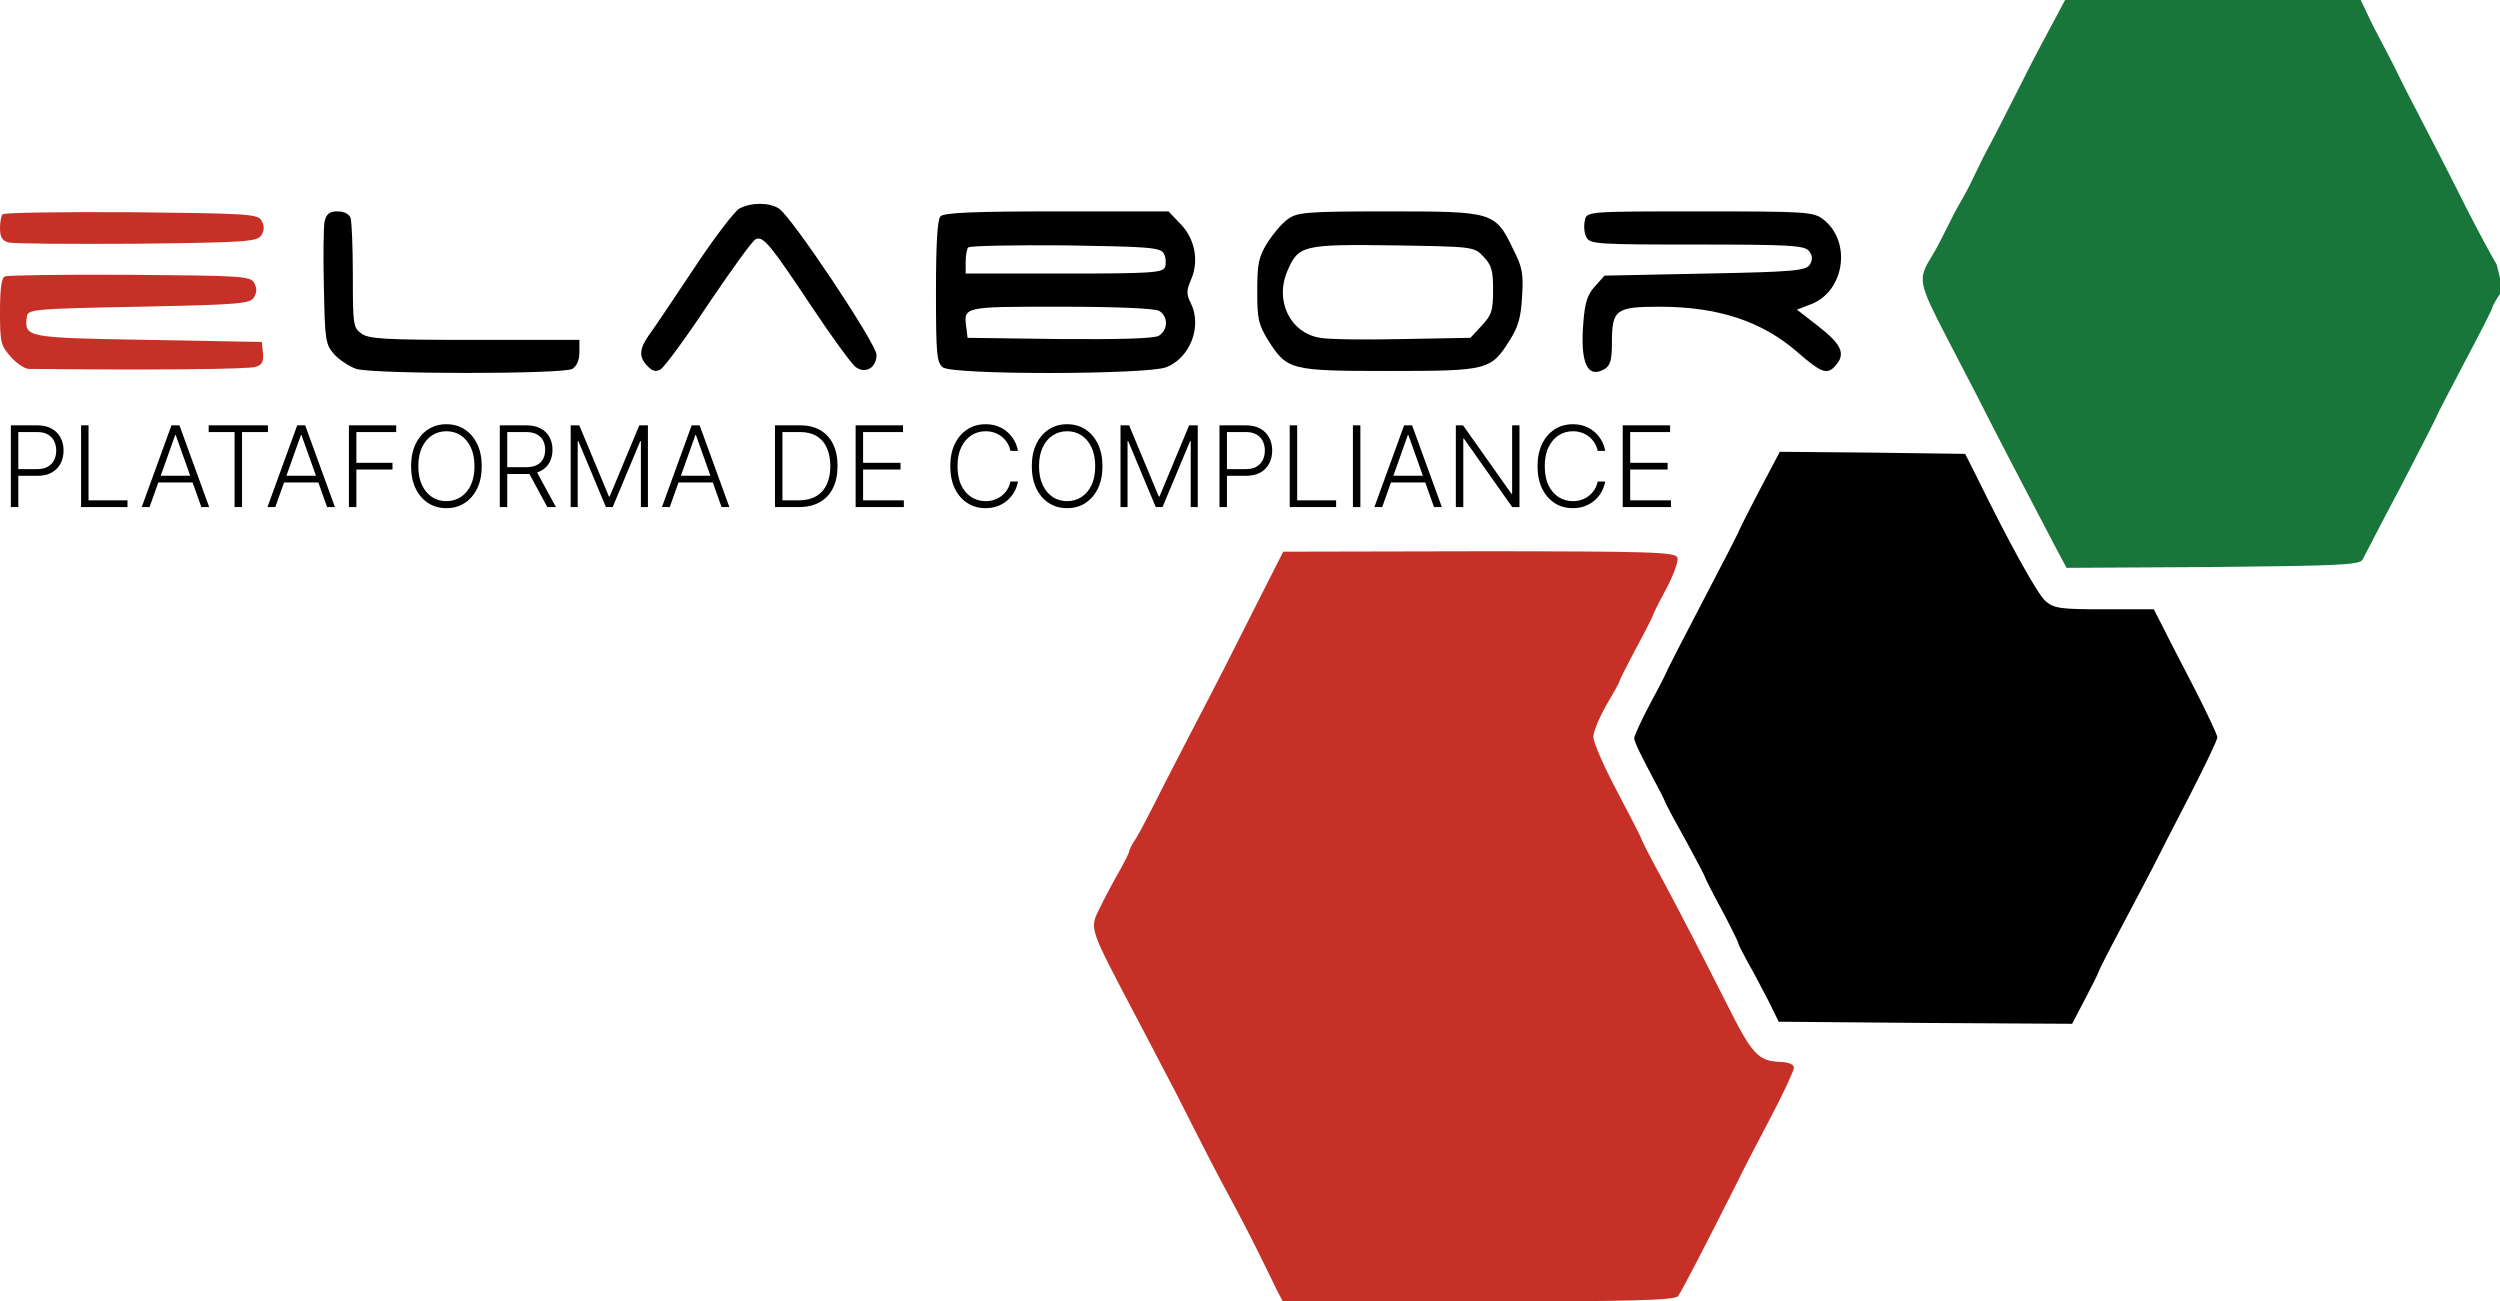 <svg width="534" height="278" viewBox="0 0 534 278" fill="none" xmlns="http://www.w3.org/2000/svg">
<path d="M440.068 1.948C438.243 5.312 433.404 14.343 431.579 18.15C426.978 27.269 425.629 29.836 423.646 33.555C422.535 35.857 421.345 38.247 421.028 38.955C420.71 39.664 419.758 41.434 418.886 42.94C418.013 44.356 416.585 47.189 415.633 49.137C414.681 51.085 413.332 53.652 412.539 54.892C409.604 59.673 409.762 60.381 415.95 72.333C419.203 78.619 422.694 85.259 423.646 87.207C425.233 90.394 432.452 104.294 438.957 116.689L441.417 121.293L472.754 121.116C499.569 120.85 504.091 120.673 504.646 119.522C505.043 118.814 508.692 111.643 512.897 103.763C517.022 95.795 520.434 89.155 520.434 88.978C520.434 88.801 523.131 83.666 526.384 77.468C529.637 71.359 532.334 66.047 532.334 65.781C532.334 65.516 533.048 64.188 534 62.771V59.391L533.286 56.485C532.017 54.361 529.319 49.314 527.177 45.153C521.941 34.706 520.751 32.492 516.546 24.347C514.484 20.452 512.58 16.645 512.262 15.936C511.945 15.228 510.596 12.572 509.327 10.181C507.978 7.703 506.312 4.427 505.598 2.833L504.25 -4.85151e-06H472.675H441.099L440.068 1.948Z" fill="#18763B"/>
<path d="M157.955 44.533C156.924 45.064 152.322 51.085 147.8 57.99C143.278 64.808 139.073 71.005 138.518 71.713C136.614 74.458 136.455 76.14 138.042 77.911C139.311 79.327 140.025 79.504 141.136 78.885C141.929 78.353 146.61 72.067 151.449 64.719C156.368 57.459 160.811 51.262 161.446 51.085C163.032 50.376 164.54 52.236 173.266 65.339C177.55 71.802 181.835 77.645 182.707 78.353C184.77 79.947 187.229 78.619 187.229 75.786C187.229 73.484 169.062 46.215 166.364 44.533C164.222 43.205 160.494 43.205 157.955 44.533Z" fill="black"/>
<path d="M69.338 47.278C69.1 48.429 69.021 54.803 69.18 61.355C69.418 72.599 69.497 73.484 71.322 75.609C72.432 76.848 74.574 78.265 76.082 78.796C79.969 79.947 120.192 79.947 122.254 78.796C123.206 78.176 123.762 76.937 123.762 75.255V72.599H101.31C82.27 72.599 78.621 72.422 77.113 71.182C75.447 69.943 75.368 69.234 75.368 58.876C75.368 52.855 75.13 47.366 74.892 46.569C74.574 45.684 73.464 45.153 72.115 45.153C70.37 45.153 69.735 45.684 69.338 47.278Z" fill="black"/>
<path d="M200.875 46.215C200.24 46.924 199.923 51.793 199.923 62.24C199.923 75.52 200.081 77.38 201.351 78.442C203.255 80.124 244.985 80.036 249.11 78.442C254.267 76.406 256.806 69.677 254.346 64.719C253.394 62.86 253.394 62.063 254.425 59.673C256.171 55.688 255.219 50.908 252.045 47.72L249.586 45.153H225.706C208.174 45.153 201.589 45.419 200.875 46.215ZM248.555 54.095C249.031 54.892 249.11 56.22 248.872 57.017C248.396 58.256 246.095 58.433 227.293 58.433H206.269V55.954C206.269 54.538 206.507 53.121 206.825 52.855C207.142 52.501 216.424 52.324 227.531 52.413C245.143 52.678 247.841 52.855 248.555 54.095ZM247.603 66.401C249.586 67.641 249.507 70.474 247.523 71.713C246.571 72.333 238.955 72.51 226.341 72.422L206.666 72.156L206.428 70.12C205.793 65.427 205.555 65.516 226.5 65.516C238.479 65.516 246.651 65.87 247.603 66.401Z" fill="black"/>
<path d="M275.052 46.835C273.783 47.72 271.879 50.022 270.689 51.882C268.864 54.892 268.547 56.22 268.547 62.152C268.547 68.26 268.785 69.234 270.927 72.776C274.973 79.062 275.608 79.239 296.711 79.239C317.814 79.239 318.448 79.062 322.415 72.776C324.319 69.766 324.874 67.818 325.112 63.391C325.43 58.433 325.192 57.105 323.208 53.21C319.4 45.241 318.924 45.153 296.631 45.153C279.098 45.153 277.036 45.33 275.052 46.835ZM316.862 54.803C318.607 56.662 318.924 57.725 318.924 61.974C318.924 66.401 318.607 67.287 316.465 69.588L314.085 72.156L299.646 72.422C291.792 72.599 283.779 72.51 281.955 72.156C275.528 71.094 272.196 64.188 275.052 57.725C277.353 52.413 278.384 52.147 297.663 52.413C314.64 52.678 314.878 52.678 316.862 54.803Z" fill="black"/>
<path d="M338.52 47.101C338.282 48.163 338.361 49.757 338.837 50.642C339.551 52.147 341.059 52.236 362.479 52.236C382.392 52.236 385.486 52.413 386.438 53.652C387.152 54.626 387.231 55.423 386.597 56.485C385.883 57.813 383.185 58.079 364.304 58.433L342.725 58.876L340.662 61.178C339.075 62.948 338.52 64.631 338.203 68.88C337.489 77.557 339.075 81.01 342.804 78.796C343.994 77.999 344.311 76.848 344.311 73.041C344.311 66.136 345.184 65.516 354.466 65.516C367.001 65.516 376.363 68.615 383.979 75.255C389.056 79.681 390.325 80.124 392.071 78.088C394.292 75.609 393.419 73.573 388.263 69.588L383.82 66.136L386.835 64.985C393.975 62.24 395.561 51.704 389.532 46.924C387.39 45.241 386.121 45.153 363.114 45.153C338.996 45.153 338.917 45.153 338.52 47.101Z" fill="black"/>
<path d="M0.555 45.773C0.238 46.038 0 47.455 0 48.783C0 50.642 0.476 51.439 1.825 51.793C2.777 52.059 15.153 52.147 29.274 52.059C52.757 51.793 55.058 51.616 55.851 50.199C56.486 49.137 56.486 48.252 55.851 47.101C55.058 45.684 52.678 45.596 28.005 45.33C13.169 45.241 0.873 45.419 0.555 45.773Z" fill="#C73026"/>
<path d="M1.031 59.053C0.317 59.318 0 61.709 0 66.578C0 73.218 0.159 73.75 2.301 76.229C3.57 77.645 5.315 78.796 6.109 78.796C32.21 79.062 53.392 78.885 54.661 78.353C56.01 77.911 56.327 77.203 56.169 75.432L55.931 73.041L31.496 72.599C5.395 72.156 5.236 72.067 5.712 67.729C5.95 66.047 6.664 65.959 29.671 65.516C51.091 65.073 53.471 64.896 54.265 63.48C54.899 62.417 54.899 61.532 54.265 60.381C53.471 58.964 51.171 58.876 27.688 58.699C13.566 58.61 1.507 58.787 1.031 59.053Z" fill="#C73026"/>
<path d="M375.728 104.914C373.269 109.606 371.285 113.59 371.285 113.768C371.285 113.856 367.874 120.496 363.748 128.376C359.623 136.255 356.212 142.896 356.212 142.984C356.212 143.161 354.625 146.348 352.642 149.978C350.658 153.697 349.072 157.15 349.072 157.681C349.072 158.478 350.341 161.045 354.387 168.659C354.942 169.633 355.577 171.05 355.894 171.758C356.212 172.466 358.195 176.185 360.337 179.992C362.4 183.799 364.145 187.075 364.145 187.252C364.145 187.429 365.732 190.616 367.715 194.246C369.698 197.964 371.285 201.24 371.285 201.417C371.285 201.683 372.237 203.542 373.348 205.578C374.538 207.615 376.442 211.333 377.711 213.724L379.933 218.239L411.27 218.504L442.607 218.682L445.384 213.369C446.97 210.359 448.24 207.792 448.24 207.615C448.24 207.438 450.382 203.188 453.079 198.141C455.776 193.095 458.712 187.429 459.743 185.481C460.695 183.533 464.265 176.627 467.597 170.164C470.929 163.701 473.627 158.035 473.627 157.504C473.627 156.973 471.405 152.28 468.787 147.145C466.09 141.922 462.996 135.99 461.964 133.865L460.06 130.146H449.509C440.147 130.146 438.719 129.969 436.895 128.376C435.149 126.782 429.279 116.246 422.218 101.815L419.759 96.946L400.004 96.68L380.171 96.503L375.728 104.914Z" fill="black"/>
<path d="M269.34 127.225C261.962 141.833 260.931 143.958 254.267 156.707C250.855 163.259 247.206 170.43 246.095 172.643C244.985 174.857 243.477 177.69 242.684 179.018C241.811 180.257 241.177 181.585 241.177 181.851C241.177 182.205 240.225 184.064 239.035 186.189C237.845 188.225 236.02 191.678 234.988 193.803C232.688 198.496 232.37 197.61 242.763 217.353C246.571 224.613 250.459 232.05 251.331 233.732C257.995 246.924 260.058 250.908 262.994 256.309C264.818 259.673 267.516 264.897 268.944 267.818C270.372 270.74 272.117 274.193 272.752 275.61L274.021 278H315.83C348.278 278 357.798 277.734 358.433 276.849C359.147 275.964 364.621 265.339 371.047 252.59C371.999 250.554 375.172 244.445 378.028 239.045C380.885 233.644 383.185 228.686 383.185 228.066C383.185 227.358 382.075 226.915 380.408 226.827C375.49 226.65 374.3 225.322 368.746 214.255C363.193 203.276 359.544 196.194 355.339 188.314C352.721 183.533 350.658 179.549 350.658 179.283C350.658 179.106 348.357 174.591 345.501 169.19C342.645 163.878 340.345 158.566 340.345 157.415C340.345 156.264 341.614 153.254 343.121 150.598C344.629 148.031 345.898 145.817 345.898 145.552C345.898 145.375 347.485 142.187 349.468 138.469C351.451 134.839 353.038 131.652 353.038 131.475C353.038 131.297 354.307 128.73 355.894 125.808C357.481 122.798 358.592 119.788 358.274 119.08C357.878 117.929 352.641 117.752 315.989 117.752L274.1 117.84L269.34 127.225Z" fill="#C73026"/>
<path d="M2.318 108.307V90.852H7.952C9.19 90.852 10.224 91.091 11.054 91.568C11.889 92.04 12.517 92.682 12.938 93.494C13.364 94.307 13.577 95.222 13.577 96.239C13.577 97.256 13.367 98.173 12.946 98.992C12.526 99.804 11.901 100.449 11.071 100.926C10.242 101.398 9.21 101.634 7.977 101.634H3.545V100.202H7.935C8.849 100.202 9.608 100.031 10.21 99.69C10.812 99.344 11.261 98.872 11.557 98.276C11.858 97.679 12.008 97 12.008 96.239C12.008 95.477 11.858 94.798 11.557 94.202C11.261 93.605 10.81 93.136 10.202 92.796C9.599 92.455 8.835 92.284 7.909 92.284H3.912V108.307H2.318ZM17.318 108.307V90.852H18.912V106.875H27.23V108.307H17.318ZM31.945 108.307H30.275L36.624 90.852H38.329L44.678 108.307H43.008L37.536 92.923H37.417L31.945 108.307ZM33.147 101.617H41.806V103.048H33.147V101.617ZM44.574 92.284V90.852H57.23V92.284H51.699V108.307H50.105V92.284H44.574ZM58.805 108.307H57.134L63.484 90.852H65.188L71.538 108.307H69.867L64.396 92.923H64.276L58.805 108.307ZM60.006 101.617H68.665V103.048H60.006V101.617ZM74.529 108.307V90.852H84.629V92.284H76.123V98.855H83.836V100.287H76.123V108.307H74.529ZM102.901 99.58C102.901 101.398 102.577 102.98 101.93 104.327C101.282 105.668 100.39 106.707 99.254 107.446C98.123 108.179 96.822 108.545 95.35 108.545C93.879 108.545 92.575 108.179 91.438 107.446C90.308 106.707 89.418 105.668 88.771 104.327C88.129 102.98 87.808 101.398 87.808 99.58C87.808 97.761 88.129 96.182 88.771 94.841C89.418 93.494 90.31 92.455 91.447 91.722C92.583 90.983 93.884 90.614 95.35 90.614C96.822 90.614 98.123 90.983 99.254 91.722C100.39 92.455 101.282 93.494 101.93 94.841C102.577 96.182 102.901 97.761 102.901 99.58ZM101.35 99.58C101.35 98.017 101.089 96.679 100.566 95.565C100.043 94.446 99.33 93.591 98.427 93C97.523 92.409 96.498 92.114 95.35 92.114C94.208 92.114 93.185 92.409 92.282 93C91.379 93.591 90.663 94.443 90.134 95.557C89.612 96.671 89.35 98.011 89.35 99.58C89.35 101.142 89.612 102.48 90.134 103.594C90.657 104.707 91.37 105.563 92.273 106.159C93.177 106.75 94.202 107.045 95.35 107.045C96.498 107.045 97.523 106.75 98.427 106.159C99.336 105.568 100.052 104.716 100.575 103.602C101.097 102.483 101.356 101.142 101.35 99.58ZM106.756 108.307V90.852H112.389C113.628 90.852 114.662 91.077 115.491 91.526C116.327 91.969 116.955 92.585 117.375 93.375C117.801 94.159 118.014 95.06 118.014 96.077C118.014 97.094 117.801 97.992 117.375 98.77C116.955 99.548 116.33 100.156 115.5 100.594C114.67 101.031 113.642 101.25 112.415 101.25H107.616V99.793H112.372C113.281 99.793 114.037 99.642 114.639 99.341C115.247 99.04 115.699 98.611 115.994 98.054C116.295 97.497 116.446 96.838 116.446 96.077C116.446 95.315 116.295 94.651 115.994 94.082C115.693 93.509 115.239 93.065 114.631 92.753C114.028 92.44 113.267 92.284 112.347 92.284H108.349V108.307H106.756ZM114.452 100.432L118.747 108.307H116.906L112.653 100.432H114.452ZM121.896 90.852H123.737L130.07 106.057H130.223L136.555 90.852H138.396V108.307H136.896V94.219H136.76L130.871 108.307H129.422L123.533 94.219H123.396V108.307H121.896V90.852ZM143.062 108.307H141.392L147.741 90.852H149.446L155.795 108.307H154.125L148.653 92.923H148.534L143.062 108.307ZM144.264 101.617H152.923V103.048H144.264V101.617ZM170.651 108.307H165.537V90.852H170.957C172.622 90.852 174.045 91.199 175.227 91.892C176.415 92.585 177.324 93.58 177.955 94.875C178.585 96.171 178.901 97.725 178.901 99.537C178.901 101.367 178.577 102.938 177.929 104.25C177.287 105.557 176.349 106.56 175.116 107.259C173.889 107.957 172.401 108.307 170.651 108.307ZM167.131 106.875H170.557C172.057 106.875 173.313 106.58 174.324 105.989C175.335 105.398 176.094 104.554 176.599 103.457C177.105 102.361 177.358 101.054 177.358 99.537C177.352 98.031 177.102 96.736 176.608 95.651C176.119 94.565 175.392 93.733 174.426 93.153C173.466 92.574 172.278 92.284 170.864 92.284H167.131V106.875ZM182.763 108.307V90.852H192.888V92.284H184.357V98.855H192.352V100.287H184.357V106.875H193.059V108.307H182.763ZM217.434 96.307H215.832C215.712 95.71 215.496 95.159 215.184 94.653C214.877 94.142 214.491 93.696 214.025 93.315C213.559 92.935 213.031 92.639 212.44 92.429C211.849 92.219 211.21 92.114 210.522 92.114C209.42 92.114 208.414 92.401 207.505 92.975C206.602 93.548 205.877 94.392 205.332 95.506C204.792 96.614 204.522 97.972 204.522 99.58C204.522 101.199 204.792 102.563 205.332 103.67C205.877 104.778 206.602 105.619 207.505 106.193C208.414 106.761 209.42 107.045 210.522 107.045C211.21 107.045 211.849 106.94 212.44 106.73C213.031 106.52 213.559 106.227 214.025 105.852C214.491 105.472 214.877 105.026 215.184 104.514C215.496 104.003 215.712 103.449 215.832 102.852H217.434C217.292 103.653 217.025 104.401 216.633 105.094C216.246 105.781 215.752 106.384 215.15 106.901C214.553 107.418 213.866 107.821 213.087 108.111C212.309 108.401 211.454 108.545 210.522 108.545C209.056 108.545 207.755 108.179 206.619 107.446C205.482 106.707 204.59 105.668 203.942 104.327C203.3 102.986 202.979 101.403 202.979 99.58C202.979 97.756 203.3 96.173 203.942 94.832C204.59 93.492 205.482 92.455 206.619 91.722C207.755 90.983 209.056 90.614 210.522 90.614C211.454 90.614 212.309 90.759 213.087 91.048C213.866 91.332 214.553 91.736 215.15 92.259C215.752 92.776 216.246 93.378 216.633 94.065C217.025 94.753 217.292 95.5 217.434 96.307ZM235.487 99.58C235.487 101.398 235.163 102.98 234.516 104.327C233.868 105.668 232.976 106.707 231.839 107.446C230.709 108.179 229.408 108.545 227.936 108.545C226.464 108.545 225.161 108.179 224.024 107.446C222.893 106.707 222.004 105.668 221.357 104.327C220.714 102.98 220.393 101.398 220.393 99.58C220.393 97.761 220.714 96.182 221.357 94.841C222.004 93.494 222.896 92.455 224.033 91.722C225.169 90.983 226.47 90.614 227.936 90.614C229.408 90.614 230.709 90.983 231.839 91.722C232.976 92.455 233.868 93.494 234.516 94.841C235.163 96.182 235.487 97.761 235.487 99.58ZM233.936 99.58C233.936 98.017 233.675 96.679 233.152 95.565C232.629 94.446 231.916 93.591 231.013 93C230.109 92.409 229.084 92.114 227.936 92.114C226.794 92.114 225.771 92.409 224.868 93C223.964 93.591 223.249 94.443 222.72 95.557C222.197 96.671 221.936 98.011 221.936 99.58C221.936 101.142 222.197 102.48 222.72 103.594C223.243 104.707 223.956 105.563 224.859 106.159C225.763 106.75 226.788 107.045 227.936 107.045C229.084 107.045 230.109 106.75 231.013 106.159C231.922 105.568 232.638 104.716 233.161 103.602C233.683 102.483 233.942 101.142 233.936 99.58ZM239.342 90.852H241.183L247.515 106.057H247.668L254.001 90.852H255.842V108.307H254.342V94.219H254.205L248.316 108.307H246.867L240.978 94.219H240.842V108.307H239.342V90.852ZM260.482 108.307V90.852H266.116C267.354 90.852 268.388 91.091 269.218 91.568C270.053 92.04 270.681 92.682 271.102 93.494C271.528 94.307 271.741 95.222 271.741 96.239C271.741 97.256 271.531 98.173 271.11 98.992C270.69 99.804 270.065 100.449 269.235 100.926C268.406 101.398 267.374 101.634 266.141 101.634H261.71V100.202H266.099C267.013 100.202 267.772 100.031 268.374 99.69C268.977 99.344 269.425 98.872 269.721 98.276C270.022 97.679 270.173 97 270.173 96.239C270.173 95.477 270.022 94.798 269.721 94.202C269.425 93.605 268.974 93.136 268.366 92.796C267.763 92.455 266.999 92.284 266.073 92.284H262.076V108.307H260.482ZM275.482 108.307V90.852H277.076V106.875H285.394V108.307H275.482ZM290.576 90.852V108.307H288.982V90.852H290.576ZM295.242 108.307H293.572L299.921 90.852H301.626L307.975 108.307H306.305L300.833 92.923H300.714L295.242 108.307ZM296.444 101.617H305.103V103.048H296.444V101.617ZM324.56 90.852V108.307H323.009L312.697 93.69H312.56V108.307H310.967V90.852H312.509L322.856 105.486H322.992V90.852H324.56ZM342.871 96.307H341.269C341.15 95.71 340.934 95.159 340.621 94.653C340.315 94.142 339.928 93.696 339.462 93.315C338.996 92.935 338.468 92.639 337.877 92.429C337.286 92.219 336.647 92.114 335.96 92.114C334.857 92.114 333.852 92.401 332.942 92.975C332.039 93.548 331.315 94.392 330.769 95.506C330.229 96.614 329.96 97.972 329.96 99.58C329.96 101.199 330.229 102.563 330.769 103.67C331.315 104.778 332.039 105.619 332.942 106.193C333.852 106.761 334.857 107.045 335.96 107.045C336.647 107.045 337.286 106.94 337.877 106.73C338.468 106.52 338.996 106.227 339.462 105.852C339.928 105.472 340.315 105.026 340.621 104.514C340.934 104.003 341.15 103.449 341.269 102.852H342.871C342.729 103.653 342.462 104.401 342.07 105.094C341.684 105.781 341.19 106.384 340.587 106.901C339.991 107.418 339.303 107.821 338.525 108.111C337.746 108.401 336.891 108.545 335.96 108.545C334.494 108.545 333.192 108.179 332.056 107.446C330.92 106.707 330.028 105.668 329.38 104.327C328.738 102.986 328.417 101.403 328.417 99.58C328.417 97.756 328.738 96.173 329.38 94.832C330.028 93.492 330.92 92.455 332.056 91.722C333.192 90.983 334.494 90.614 335.96 90.614C336.891 90.614 337.746 90.759 338.525 91.048C339.303 91.332 339.991 91.736 340.587 92.259C341.19 92.776 341.684 93.378 342.07 94.065C342.462 94.753 342.729 95.5 342.871 96.307ZM346.615 108.307V90.852H356.74V92.284H348.209V98.855H356.203V100.287H348.209V106.875H356.911V108.307H346.615Z" fill="black"/>
</svg>
